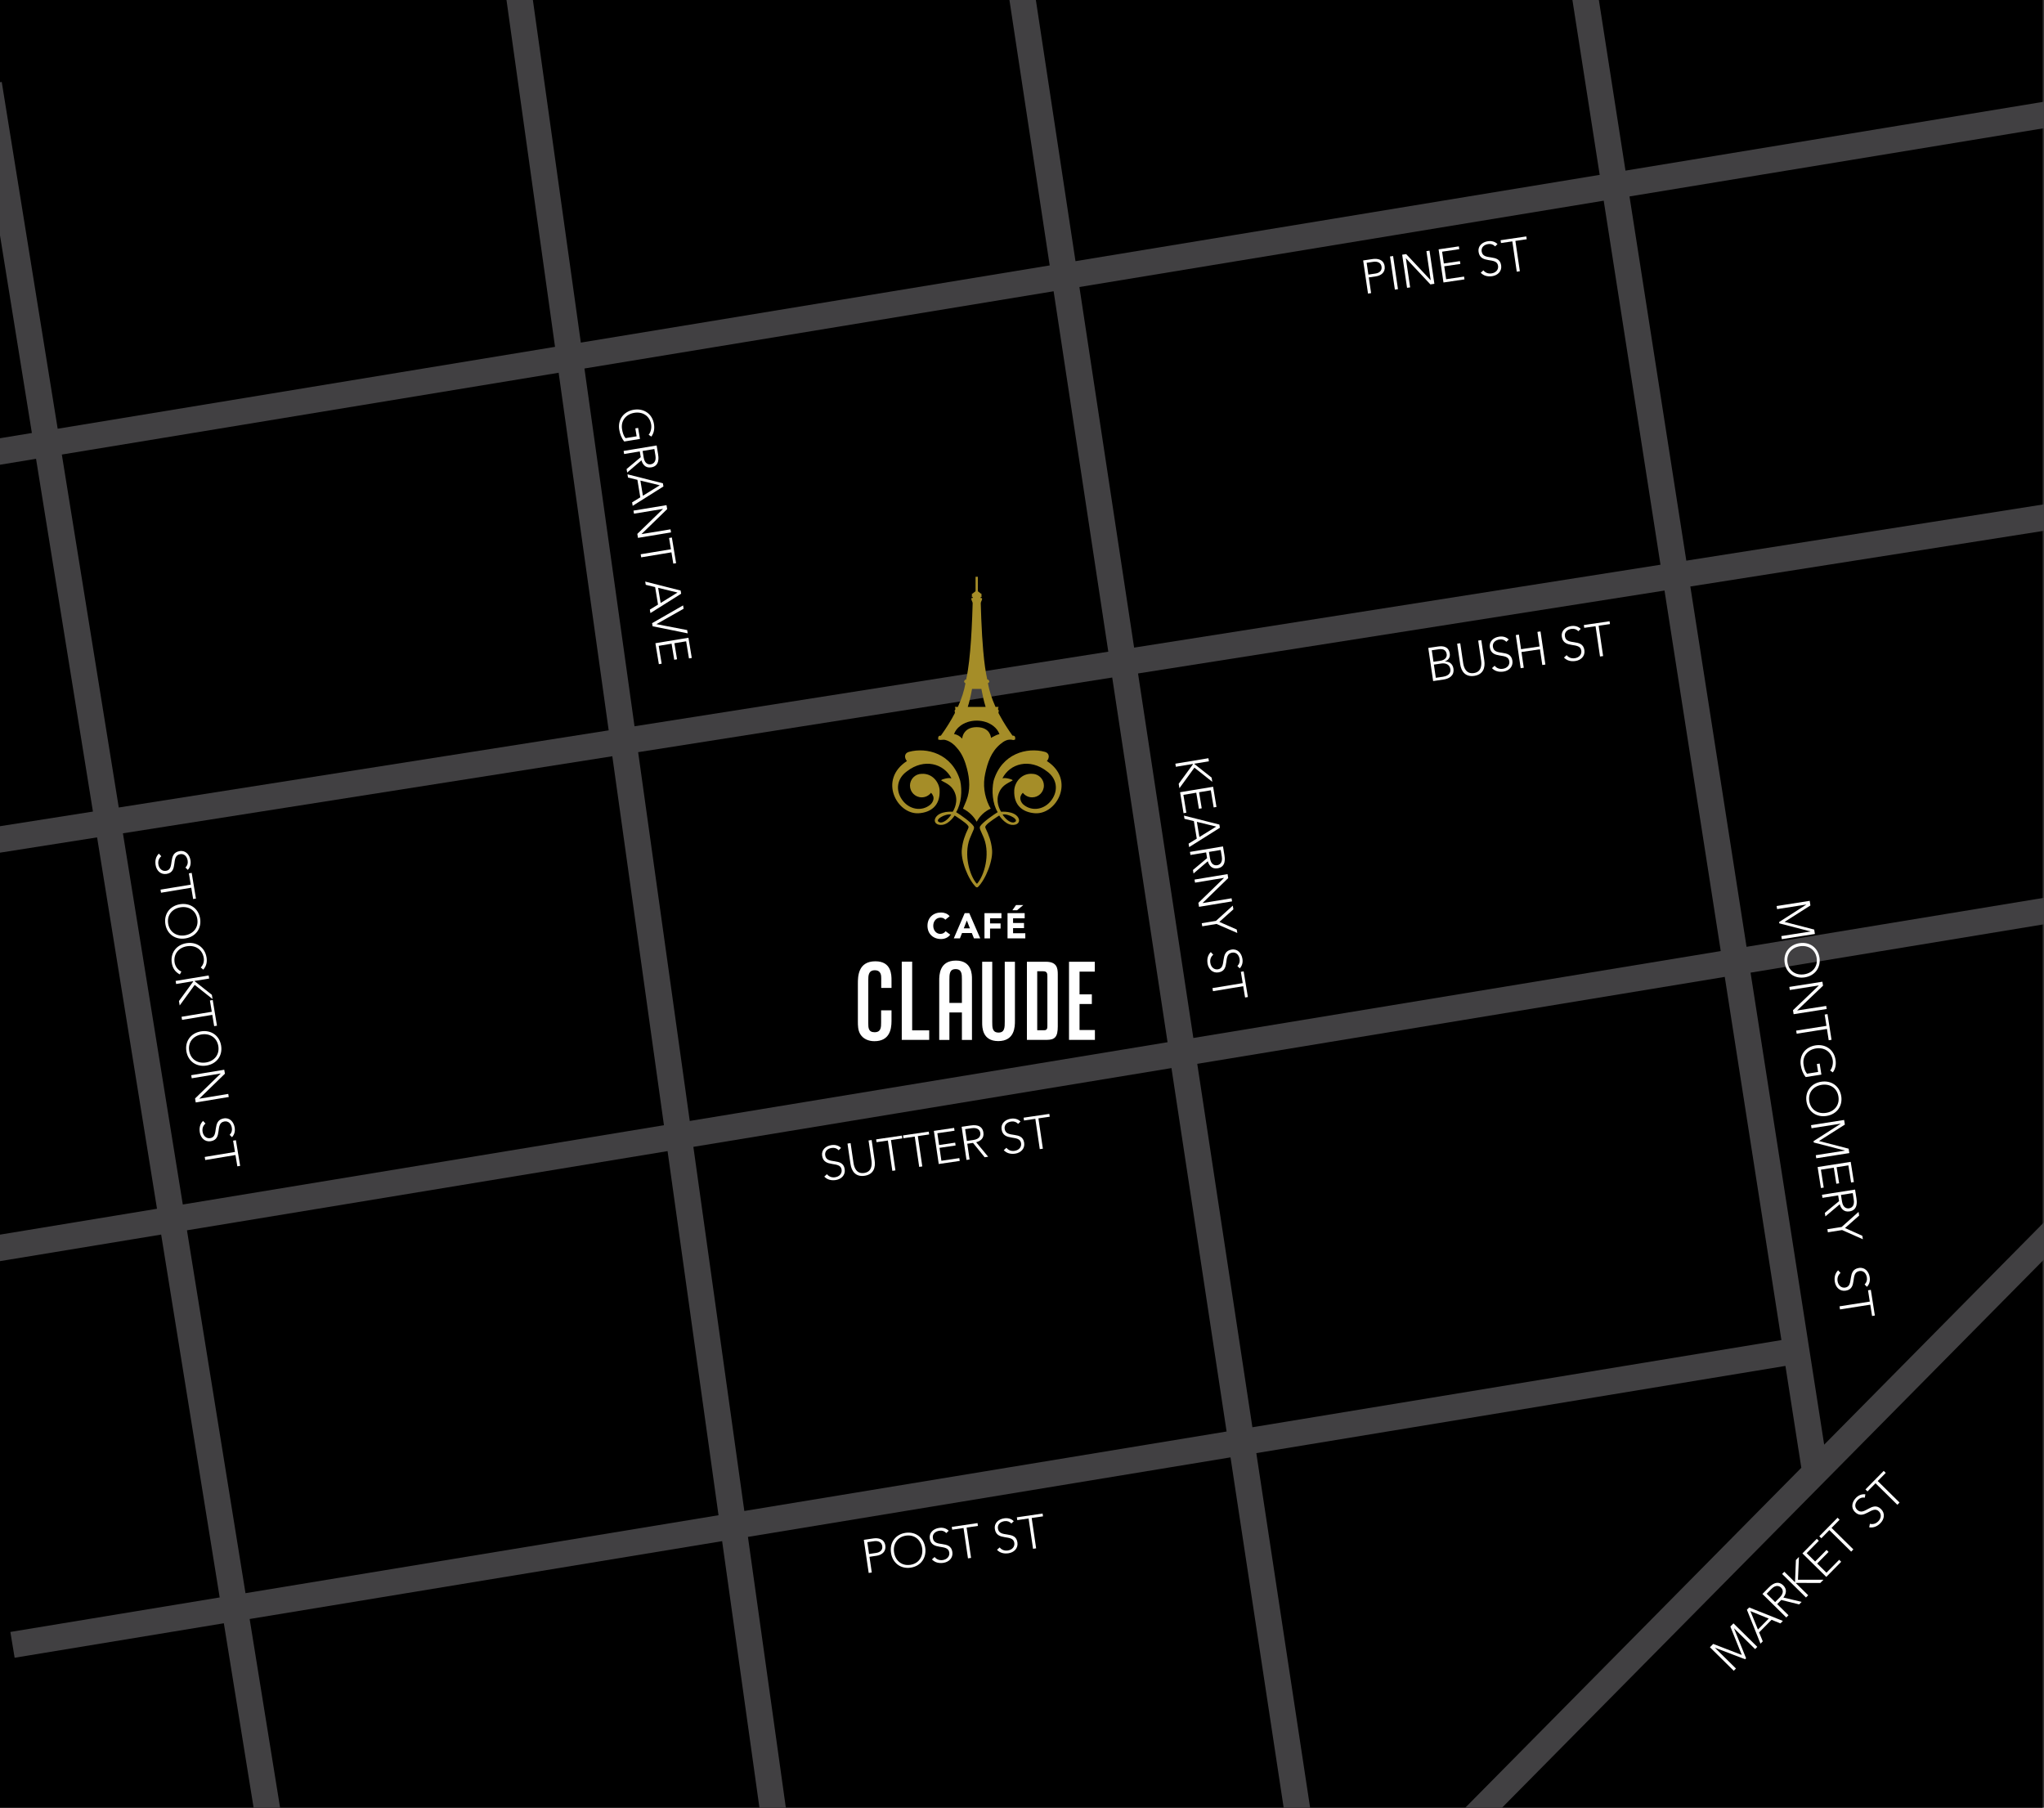 <?xml version="1.0" encoding="utf-8"?>
<!-- Generator: Adobe Illustrator 16.2.1, SVG Export Plug-In . SVG Version: 6.00 Build 0)  -->
<!DOCTYPE svg PUBLIC "-//W3C//DTD SVG 1.1//EN" "http://www.w3.org/Graphics/SVG/1.1/DTD/svg11.dtd">
<svg version="1.1" xmlns="http://www.w3.org/2000/svg" xmlns:xlink="http://www.w3.org/1999/xlink" x="0px" y="0px" width="432px"
	 height="382px" viewBox="0 0 432 382" enable-background="new 0 0 432 382" xml:space="preserve">
<rect x="0" y="0" width="432" height="382" fill="#333333" stroke="none"/>
<g id="Layer_1">
</g>
<g id="TYPE">
	<rect x="-0.282" width="432" height="382"/>
	<path fill="#414042" d="M454.766,235.265l-69.225,70.013l-15.559-99.741l75.602-12.457l-0.904-5.45l-75.549,12.448l-11.877-76.143
		l86.235-13.578l-0.865-5.456l-86.222,13.575l-12.005-76.964l91.523-15.066l-0.903-5.45l-91.472,15.058l-7.75-49.682l-5.457,0.857
		l7.756,49.722l-110.79,18.238l-8.689-57.265l-5.46,0.836l8.698,57.325l-99.096,16.312l-10.541-75.31l-5.471,0.772l10.558,75.436
		L12.189,90.599L0.367,17.316l-5.453,0.887L6.737,91.497l-22.222,3.658l0.904,5.451l22.197-3.654l12.025,74.545l-28.027,4.413
		l0.866,5.457l28.041-4.415l12.66,78.479l-38.991,6.425l0.904,5.451l38.967-6.421l12.369,76.68l-44.24,7.29l0.903,5.452
		l44.218-7.286l10.784,66.854l5.455-0.886l-10.787-66.866l99.861-16.454l9.11,65.095l5.473-0.771l-9.129-65.222l101.991-16.805
		l12.6,83.038l5.462-0.836l-12.609-83.101l111.829-18.427l3.357,21.523L279.961,412.059l3.933,3.882l174.803-176.796
		L454.766,235.265z M363.679,200.976l-111.467,18.366l-11.688-77.029l111.271-17.52L363.679,200.976z M246.761,220.239
		l-100.982,16.639l-10.907-77.931l100.196-15.775L246.761,220.239z M338.945,42.409l11.999,76.926l-111.249,17.516l-11.562-76.2
		L338.945,42.409z M222.683,61.548l11.556,76.162l-100.133,15.765l-10.582-75.604L222.683,61.548z M13.069,96.054L118.07,78.769
		l10.576,75.565L25.101,170.637L13.069,96.054z M25.98,176.092l103.432-16.285l10.912,77.969L38.635,254.531L25.98,176.092z
		 M51.885,336.666l-12.37-76.68l101.576-16.736l10.769,76.943L51.885,336.666z M157.314,319.295l-10.77-76.943l101.045-16.649
		l11.652,76.798L157.314,319.295z M264.694,301.602l-11.653-76.797l111.489-18.371l11.971,76.746L264.694,301.602z"/>
	<g>
		<g>
			<path fill="#FFFFFF" d="M301.867,136.919l2.017-0.296c1.068-0.157,2.294-0.064,2.526,1.518c0.104,0.712-0.236,1.348-1.042,1.638
				l0.003,0.02c0.93-0.066,1.671,0.511,1.815,1.49c0.236,1.612-1.106,2.163-2.056,2.303l-2.234,0.329L301.867,136.919z
				 M302.964,139.849l1.354-0.199c1.354-0.199,1.504-0.979,1.439-1.414c-0.144-0.979-0.877-1.154-1.708-1.032l-1.443,0.212
				L302.964,139.849z M303.461,143.231l1.494-0.22c1.532-0.226,1.654-1.112,1.582-1.607c-0.153-1.038-1.062-1.318-1.894-1.196
				l-1.593,0.234L303.461,143.231z"/>
			<path fill="#FFFFFF" d="M313.709,139.592c0.22,1.493-0.224,2.952-2.132,3.232s-2.751-0.989-2.971-2.482l-0.636-4.321l0.652-0.096
				l0.611,4.153c0.146,0.999,0.624,2.394,2.256,2.153c1.632-0.24,1.688-1.713,1.541-2.712l-0.611-4.153l0.653-0.096L313.709,139.592
				z"/>
			<path fill="#FFFFFF" d="M315.894,140.685c0.432,0.532,1.039,0.746,1.731,0.645c0.88-0.13,1.493-0.765,1.369-1.606
				c-0.288-1.958-3.728-0.28-4.119-2.939c-0.183-1.246,0.786-2.076,1.962-2.249c0.762-0.112,1.473,0.046,2.038,0.599l-0.503,0.489
				c-0.395-0.407-0.864-0.58-1.467-0.491c-0.841,0.124-1.509,0.666-1.378,1.556c0.31,2.105,3.733,0.309,4.12,2.939
				c0.187,1.266-0.749,2.121-1.887,2.288c-0.919,0.135-1.773-0.042-2.43-0.724L315.894,140.685z"/>
			<path fill="#FFFFFF" d="M320.367,134.198l0.652-0.096l0.453,3.085l3.916-0.576l-0.453-3.085l0.651-0.096l1.03,7.001l-0.652,0.096
				l-0.488-3.323l-3.916,0.576l0.488,3.323l-0.652,0.096L320.367,134.198z"/>
			<path fill="#FFFFFF" d="M331.108,138.447c0.432,0.532,1.04,0.746,1.731,0.644c0.88-0.129,1.493-0.765,1.37-1.605
				c-0.288-1.958-3.729-0.28-4.119-2.939c-0.184-1.246,0.785-2.076,1.962-2.249c0.761-0.112,1.472,0.046,2.038,0.599l-0.504,0.489
				c-0.394-0.407-0.863-0.58-1.466-0.491c-0.841,0.124-1.51,0.666-1.379,1.557c0.31,2.105,3.733,0.309,4.121,2.939
				c0.186,1.266-0.75,2.121-1.887,2.288c-0.919,0.135-1.774-0.042-2.43-0.723L331.108,138.447z"/>
			<path fill="#FFFFFF" d="M337.223,132.325l-2.394,0.352l-0.087-0.593l5.438-0.8l0.087,0.593l-2.393,0.352l0.942,6.408
				l-0.652,0.096L337.223,132.325z"/>
		</g>
		<g>
			<path fill="#FFFFFF" d="M174.774,248.127c0.432,0.533,1.039,0.746,1.731,0.645c0.88-0.129,1.493-0.766,1.37-1.605
				c-0.288-1.959-3.729-0.279-4.12-2.939c-0.183-1.246,0.786-2.076,1.963-2.248c0.761-0.113,1.472,0.045,2.038,0.598l-0.504,0.488
				c-0.395-0.406-0.863-0.579-1.467-0.49c-0.84,0.123-1.509,0.666-1.378,1.557c0.31,2.105,3.733,0.309,4.12,2.939
				c0.187,1.266-0.749,2.12-1.887,2.287c-0.919,0.135-1.773-0.043-2.43-0.724L174.774,248.127z"/>
			<path fill="#FFFFFF" d="M184.857,245.23c0.22,1.492-0.224,2.951-2.132,3.232s-2.751-0.989-2.971-2.482l-0.636-4.321l0.652-0.097
				l0.611,4.154c0.146,0.998,0.624,2.393,2.256,2.152s1.688-1.713,1.541-2.711l-0.611-4.153l0.653-0.097L184.857,245.23z"/>
			<path fill="#FFFFFF" d="M187.655,241.01l-2.394,0.352l-0.087-0.593l5.438-0.8l0.087,0.594l-2.393,0.352l0.942,6.408l-0.652,0.096
				L187.655,241.01z"/>
			<path fill="#FFFFFF" d="M193.334,240.175l-2.393,0.353l-0.088-0.594l5.438-0.801l0.088,0.594l-2.394,0.352l0.942,6.408
				l-0.652,0.096L193.334,240.175z"/>
			<path fill="#FFFFFF" d="M197.373,238.975l4.281-0.63l0.088,0.593l-3.629,0.534l0.366,2.491l3.401-0.5l0.088,0.594l-3.402,0.5
				l0.401,2.729l3.788-0.558l0.087,0.594l-4.439,0.653L197.373,238.975z"/>
			<path fill="#FFFFFF" d="M203.24,238.111l1.839-0.27c0.553-0.082,2.491-0.367,2.762,1.472c0.196,1.335-0.769,1.851-1.524,2.063
				l2.531,3.062l-0.741,0.109l-2.457-3.033l-1.216,0.178l0.488,3.323l-0.652,0.097L203.24,238.111z M204.346,241.101l1.385-0.204
				c1.375-0.201,1.529-1.002,1.458-1.486s-0.449-1.207-1.824-1.005l-1.385,0.204L204.346,241.101z"/>
			<path fill="#FFFFFF" d="M212.705,242.549c0.432,0.531,1.04,0.746,1.731,0.645c0.88-0.13,1.493-0.766,1.37-1.605
				c-0.288-1.959-3.728-0.281-4.119-2.939c-0.184-1.246,0.785-2.076,1.962-2.25c0.762-0.111,1.472,0.047,2.037,0.6l-0.503,0.488
				c-0.394-0.406-0.863-0.58-1.466-0.491c-0.841,0.124-1.51,0.666-1.379,1.557c0.311,2.105,3.733,0.31,4.121,2.939
				c0.186,1.266-0.75,2.12-1.887,2.288c-0.919,0.135-1.774-0.043-2.43-0.725L212.705,242.549z"/>
			<path fill="#FFFFFF" d="M218.819,236.426l-2.394,0.353l-0.087-0.593l5.438-0.801l0.087,0.594l-2.393,0.352l0.942,6.408
				l-0.652,0.096L218.819,236.426z"/>
		</g>
		<g>
			<path fill="#FFFFFF" d="M182.571,325.392l2.017-0.296c0.988-0.146,2.312,0.053,2.526,1.518c0.187,1.266-0.739,1.977-1.837,2.139
				l-1.514,0.223l0.489,3.322l-0.652,0.096L182.571,325.392z M183.677,328.381l1.483-0.219c0.741-0.109,1.438-0.534,1.302-1.453
				c-0.132-0.9-0.956-1.143-1.708-1.032l-1.443,0.212L183.677,328.381z"/>
			<path fill="#FFFFFF" d="M191.389,323.913c2.135-0.313,3.846,1.011,4.16,3.146c0.313,2.137-0.943,3.896-3.079,4.211
				s-3.846-1.01-4.159-3.146C187.996,325.988,189.252,324.228,191.389,323.913z M192.383,330.676
				c1.829-0.268,2.769-1.78,2.513-3.521s-1.591-2.917-3.42-2.649c-1.83,0.27-2.77,1.781-2.514,3.521
				S190.553,330.945,192.383,330.676z"/>
			<path fill="#FFFFFF" d="M197.528,329.021c0.431,0.531,1.039,0.746,1.73,0.644c0.881-0.13,1.494-0.765,1.37-1.605
				c-0.288-1.958-3.729-0.28-4.119-2.939c-0.184-1.246,0.785-2.075,1.963-2.249c0.761-0.111,1.471,0.047,2.037,0.6l-0.504,0.488
				c-0.394-0.406-0.863-0.58-1.466-0.492c-0.841,0.125-1.509,0.666-1.378,1.557c0.31,2.105,3.732,0.31,4.12,2.939
				c0.186,1.266-0.75,2.121-1.887,2.288c-0.919,0.136-1.774-0.042-2.43-0.724L197.528,329.021z"/>
			<path fill="#FFFFFF" d="M203.642,322.898l-2.394,0.352l-0.087-0.592l5.438-0.801l0.087,0.594l-2.393,0.352l0.942,6.408
				l-0.652,0.096L203.642,322.898z"/>
			<path fill="#FFFFFF" d="M211.279,326.998c0.432,0.533,1.04,0.746,1.731,0.645c0.88-0.129,1.493-0.766,1.37-1.605
				c-0.288-1.959-3.729-0.279-4.12-2.939c-0.183-1.246,0.786-2.076,1.963-2.248c0.761-0.113,1.472,0.045,2.038,0.598l-0.504,0.488
				c-0.394-0.406-0.863-0.579-1.467-0.49c-0.84,0.123-1.509,0.666-1.378,1.557c0.31,2.105,3.733,0.309,4.121,2.939
				c0.186,1.266-0.75,2.12-1.888,2.287c-0.918,0.135-1.773-0.043-2.429-0.724L211.279,326.998z"/>
			<path fill="#FFFFFF" d="M217.394,320.877L215,321.229l-0.088-0.594l5.439-0.8l0.087,0.593l-2.394,0.353l0.942,6.407l-0.651,0.096
				L217.394,320.877z"/>
		</g>
		<g>
			<path fill="#FFFFFF" d="M361.396,348.093l0.694-0.705l6.038,2.331l-2.418-6.004l0.659-0.67l5.039,4.968l-0.463,0.47l-4.441-4.378
				l-0.014,0.015l2.547,6.3l-0.203,0.207l-6.363-2.428l-0.015,0.014l4.441,4.378l-0.463,0.471L361.396,348.093z"/>
			<path fill="#FFFFFF" d="M369.208,340.166l0.478-0.484l7.129,2.847l-0.519,0.527l-1.878-0.771l-2.631,2.669l0.776,1.889
				l-0.484,0.491L369.208,340.166z M369.938,340.451l1.604,3.896l2.279-2.313L369.938,340.451z"/>
			<path fill="#FFFFFF" d="M372.494,336.832l1.305-1.324c0.393-0.398,1.768-1.794,3.092-0.488c0.96,0.946,0.501,1.939,0.025,2.565
				l3.865,0.919l-0.526,0.534l-3.787-0.941l-0.863,0.876l2.392,2.357l-0.463,0.47L372.494,336.832z M375.178,338.552l0.982-0.997
				c0.975-0.989,0.616-1.722,0.268-2.065c-0.35-0.344-1.087-0.692-2.062,0.297l-0.982,0.997L375.178,338.552z"/>
			<path fill="#FFFFFF" d="M376.656,332.608l0.463-0.47l2.221,2.189l0.042-0.043l0.186-4.631l0.639-0.647L380,333.828l5.386,0.004
				l-0.667,0.676l-5.123-0.013l-0.042,0.043l2.604,2.568l-0.463,0.47L376.656,332.608z"/>
			<path fill="#FFFFFF" d="M380.945,328.257l3.037-3.082l0.427,0.421l-2.574,2.612l1.794,1.769l2.413-2.449l0.427,0.421
				l-2.413,2.449l1.965,1.937l2.687-2.727l0.427,0.421l-3.149,3.196L380.945,328.257z"/>
			<path fill="#FFFFFF" d="M386.636,323.337l-1.698,1.723l-0.427-0.421l3.858-3.915l0.427,0.421l-1.697,1.723l4.612,4.547
				l-0.463,0.47L386.636,323.337z"/>
			<path fill="#FFFFFF" d="M395.201,322.007c0.666,0.165,1.279-0.031,1.771-0.529c0.624-0.634,0.731-1.51,0.126-2.106
				c-1.409-1.39-3.145,2.022-5.06,0.136c-0.896-0.884-0.622-2.13,0.213-2.978c0.54-0.548,1.201-0.85,1.987-0.749l-0.108,0.693
				c-0.56-0.088-1.039,0.057-1.467,0.491c-0.596,0.604-0.802,1.44-0.162,2.072c1.517,1.494,3.166-2.003,5.06-0.136
				c0.911,0.897,0.681,2.144-0.126,2.962c-0.653,0.662-1.442,1.035-2.376,0.886L395.201,322.007z"/>
			<path fill="#FFFFFF" d="M396.393,313.437l-1.698,1.723l-0.427-0.421l3.858-3.915l0.427,0.421l-1.697,1.723l4.612,4.547
				l-0.463,0.47L396.393,313.437z"/>
		</g>
		<g>
			<path fill="#FFFFFF" d="M288.102,55.036l2.017-0.296c0.988-0.146,2.312,0.054,2.526,1.518c0.187,1.266-0.739,1.977-1.837,2.139
				l-1.514,0.223l0.489,3.323l-0.652,0.096L288.102,55.036z M289.207,58.025l1.483-0.218c0.741-0.109,1.438-0.535,1.302-1.454
				c-0.132-0.9-0.956-1.143-1.708-1.032l-1.443,0.212L289.207,58.025z"/>
			<path fill="#FFFFFF" d="M293.78,54.2l0.652-0.096l1.029,7.001l-0.651,0.096L293.78,54.2z"/>
			<path fill="#FFFFFF" d="M296.353,53.822l0.84-0.124l5.164,5.504l0.02-0.003l-0.902-6.131l0.653-0.096l1.03,7.001l-0.841,0.124
				l-5.164-5.504l-0.02,0.003l0.901,6.131l-0.652,0.096L296.353,53.822z"/>
			<path fill="#FFFFFF" d="M304.05,52.69l4.281-0.629l0.087,0.593l-3.629,0.534l0.366,2.492l3.402-0.5l0.087,0.593l-3.401,0.5
				l0.401,2.729l3.787-0.557l0.088,0.593l-4.44,0.653L304.05,52.69z"/>
			<path fill="#FFFFFF" d="M313.515,57.127c0.432,0.532,1.04,0.746,1.731,0.645c0.881-0.13,1.493-0.765,1.37-1.606
				c-0.288-1.958-3.729-0.28-4.119-2.939c-0.184-1.246,0.785-2.076,1.963-2.249c0.761-0.112,1.471,0.046,2.037,0.599l-0.504,0.489
				c-0.394-0.407-0.863-0.58-1.466-0.491c-0.841,0.124-1.509,0.666-1.378,1.556c0.31,2.105,3.732,0.309,4.12,2.939
				c0.186,1.266-0.75,2.121-1.887,2.288c-0.919,0.135-1.774-0.042-2.43-0.724L313.515,57.127z"/>
			<path fill="#FFFFFF" d="M319.629,51.005l-2.394,0.352l-0.087-0.593l5.438-0.8l0.087,0.593l-2.393,0.352l0.942,6.407l-0.652,0.096
				L319.629,51.005z"/>
		</g>
		<g>
			<path fill="#FFFFFF" d="M255.396,160.227l0.107,0.65l-3.076,0.508l0.01,0.06l3.635,2.874l0.148,0.897l-3.779-3.002l-3.17,4.354
				l-0.154-0.937l3.023-4.137l-0.01-0.06l-3.609,0.597l-0.107-0.65L255.396,160.227z"/>
			<path fill="#FFFFFF" d="M256.393,166.255l0.707,4.27l-0.592,0.098l-0.6-3.619l-2.484,0.41l0.561,3.393l-0.592,0.098l-0.561-3.393
				l-2.721,0.45l0.623,3.777l-0.592,0.098l-0.73-4.428L256.393,166.255z"/>
			<path fill="#FFFFFF" d="M257.715,174.245l0.111,0.671l-6.496,4.091l-0.121-0.729l1.729-1.065l-0.611-3.698l-1.984-0.483
				l-0.113-0.681L257.715,174.245z M257.055,174.668l-4.096-0.996l0.531,3.205L257.055,174.668z"/>
			<path fill="#FFFFFF" d="M258.479,178.864l0.303,1.833c0.092,0.553,0.412,2.485-1.422,2.789c-1.332,0.22-1.865-0.735-2.092-1.487
				l-3.016,2.584l-0.123-0.738l2.988-2.51l-0.199-1.213l-3.314,0.547l-0.107-0.65L258.479,178.864z M255.51,180.023l0.229,1.381
				c0.227,1.37,1.029,1.512,1.514,1.432c0.482-0.08,1.197-0.472,0.971-1.842l-0.229-1.381L255.51,180.023z"/>
			<path fill="#FFFFFF" d="M259.445,184.714l0.139,0.839l-5.41,5.26l0.002,0.019l6.115-1.01l0.107,0.651l-6.982,1.154l-0.139-0.838
				l5.412-5.26l-0.004-0.021l-6.113,1.01l-0.107-0.65L259.445,184.714z"/>
			<path fill="#FFFFFF" d="M256.998,194.595l3.549-3.22l0.129,0.778l-2.965,2.658l3.672,1.612l0.121,0.729l-4.398-1.907
				l-3.008,0.497l-0.107-0.65L256.998,194.595z"/>
			<path fill="#FFFFFF" d="M256.418,201.746c-0.525,0.441-0.729,1.052-0.613,1.742c0.145,0.878,0.791,1.48,1.629,1.342
				c1.953-0.323,0.213-3.732,2.865-4.17c1.242-0.206,2.09,0.748,2.283,1.921c0.127,0.76-0.02,1.473-0.562,2.048l-0.496-0.495
				c0.398-0.401,0.564-0.874,0.465-1.474c-0.139-0.839-0.693-1.497-1.582-1.35c-2.1,0.347-0.242,3.738-2.865,4.171
				c-1.262,0.208-2.133-0.712-2.32-1.846c-0.152-0.917,0.01-1.774,0.68-2.443L256.418,201.746z"/>
			<path fill="#FFFFFF" d="M262.648,207.75l-0.395-2.386l0.592-0.098l0.896,5.423l-0.592,0.098l-0.395-2.387l-6.391,1.056
				l-0.107-0.65L262.648,207.75z"/>
		</g>
		<g>
			<path fill="#FFFFFF" d="M131.938,93.299c-0.598-0.732-0.912-1.593-1.062-2.499c-0.352-2.13,0.941-3.863,3.072-4.215
				c2.129-0.352,3.912,0.873,4.264,3.003c0.172,1.035-0.006,1.925-0.551,2.673l-0.57-0.391c0.441-0.508,0.656-1.424,0.529-2.184
				c-0.301-1.825-1.83-2.738-3.564-2.451c-1.736,0.287-2.889,1.642-2.588,3.467c0.125,0.75,0.332,1.403,0.736,1.884l2.348-0.388
				l-0.277-1.677l0.592-0.098l0.385,2.328L131.938,93.299z"/>
			<path fill="#FFFFFF" d="M138.781,94.137l0.305,1.834c0.09,0.552,0.41,2.484-1.424,2.788c-1.332,0.22-1.865-0.735-2.09-1.487
				l-3.018,2.585l-0.121-0.739l2.988-2.51l-0.201-1.213l-3.312,0.547l-0.107-0.65L138.781,94.137z M135.812,95.296l0.229,1.381
				c0.227,1.371,1.029,1.512,1.514,1.432c0.482-0.08,1.197-0.471,0.971-1.842l-0.229-1.381L135.812,95.296z"/>
			<path fill="#FFFFFF" d="M140.104,102.127l0.111,0.671l-6.496,4.091l-0.121-0.729l1.729-1.065l-0.611-3.698l-1.984-0.483
				l-0.113-0.681L140.104,102.127z M139.443,102.551l-4.096-0.996l0.531,3.205L139.443,102.551z"/>
			<path fill="#FFFFFF" d="M140.867,106.747l0.139,0.838l-5.412,5.26l0.004,0.02l6.115-1.01l0.107,0.651l-6.982,1.154l-0.139-0.839
				l5.412-5.259l-0.004-0.021l-6.115,1.01l-0.107-0.65L140.867,106.747z"/>
			<path fill="#FFFFFF" d="M141.801,116.069l-0.395-2.387l0.592-0.098l0.896,5.423l-0.592,0.098l-0.395-2.386l-6.391,1.056
				l-0.107-0.65L141.801,116.069z"/>
			<path fill="#FFFFFF" d="M143.852,124.791l0.111,0.671l-6.496,4.091l-0.121-0.729l1.729-1.066l-0.611-3.697l-1.984-0.483
				l-0.113-0.681L143.852,124.791z M143.191,125.214l-4.094-0.996l0.529,3.205L143.191,125.214z"/>
			<path fill="#FFFFFF" d="M144.371,127.931l0.115,0.7l-5.752,3.26l6.5,1.256l0.113,0.69l-7.42-1.499l-0.107-0.651L144.371,127.931z
				"/>
			<path fill="#FFFFFF" d="M145.502,134.768l0.705,4.27l-0.592,0.098l-0.598-3.619l-2.484,0.41l0.561,3.393l-0.592,0.098
				l-0.561-3.393l-2.723,0.45l0.625,3.777l-0.592,0.098l-0.732-4.428L145.502,134.768z"/>
		</g>
		<g>
			<path fill="#FFFFFF" d="M34.088,180.936c-0.524,0.442-0.727,1.053-0.613,1.743c0.146,0.878,0.792,1.479,1.63,1.341
				c1.953-0.323,0.213-3.732,2.866-4.17c1.242-0.206,2.089,0.749,2.283,1.922c0.125,0.76-0.02,1.472-0.562,2.048l-0.498-0.495
				c0.4-0.401,0.564-0.874,0.466-1.474c-0.139-0.839-0.693-1.498-1.581-1.351c-2.1,0.347-0.242,3.738-2.865,4.171
				c-1.263,0.208-2.134-0.711-2.321-1.846c-0.151-0.916,0.01-1.774,0.68-2.442L34.088,180.936z"/>
			<path fill="#FFFFFF" d="M40.318,186.941l-0.395-2.387l0.592-0.098l0.897,5.424l-0.592,0.098l-0.396-2.387l-6.39,1.056
				l-0.107-0.65L40.318,186.941z"/>
			<path fill="#FFFFFF" d="M42.29,194.084c0.353,2.129-0.941,3.864-3.071,4.216s-3.913-0.875-4.265-3.003
				c-0.353-2.13,0.941-3.863,3.071-4.215C40.154,190.729,41.938,191.954,42.29,194.084z M35.546,195.199
				c0.302,1.824,1.83,2.736,3.565,2.45c1.735-0.287,2.889-1.642,2.587-3.466c-0.302-1.825-1.83-2.738-3.565-2.451
				C36.397,192.018,35.244,193.374,35.546,195.199z"/>
			<path fill="#FFFFFF" d="M38.016,205.909c-1.017-0.51-1.531-1.358-1.701-2.383c-0.352-2.131,0.942-3.863,3.072-4.215
				c2.129-0.352,3.912,0.872,4.265,3.003c0.156,0.945-0.019,1.846-0.697,2.586l-0.532-0.459c0.58-0.541,0.753-1.33,0.638-2.029
				c-0.302-1.825-1.831-2.738-3.565-2.451c-1.736,0.287-2.89,1.642-2.588,3.467c0.116,0.699,0.595,1.512,1.426,1.881L38.016,205.909
				z"/>
			<path fill="#FFFFFF" d="M44.101,206.133l0.107,0.65l-3.076,0.508l0.01,0.06l3.636,2.874l0.148,0.896l-3.779-3.001l-3.17,4.354
				l-0.154-0.937l3.023-4.137l-0.01-0.06l-3.609,0.597l-0.107-0.65L44.101,206.133z"/>
			<path fill="#FFFFFF" d="M44.762,213.807l-0.395-2.386l0.592-0.098l0.897,5.423l-0.592,0.098l-0.396-2.387l-6.39,1.056
				l-0.107-0.65L44.762,213.807z"/>
			<path fill="#FFFFFF" d="M46.733,220.95c0.353,2.13-0.941,3.864-3.071,4.216s-3.913-0.873-4.265-3.004
				c-0.353-2.129,0.941-3.861,3.071-4.214C44.598,217.596,46.381,218.82,46.733,220.95z M39.989,222.064
				c0.302,1.824,1.83,2.736,3.565,2.45c1.735-0.287,2.889-1.642,2.587-3.466s-1.83-2.737-3.565-2.45
				C40.841,218.885,39.688,220.24,39.989,222.064z"/>
			<path fill="#FFFFFF" d="M47.396,226.054l0.139,0.838l-5.411,5.261l0.003,0.02l6.114-1.011l0.107,0.651l-6.981,1.154l-0.139-0.84
				l5.411-5.26l-0.003-0.02l-6.114,1.01l-0.107-0.65L47.396,226.054z"/>
			<path fill="#FFFFFF" d="M43.43,237.422c-0.524,0.441-0.727,1.053-0.613,1.742c0.146,0.877,0.792,1.48,1.631,1.342
				c1.952-0.322,0.213-3.732,2.865-4.171c1.242-0.206,2.089,0.748,2.283,1.922c0.126,0.759-0.02,1.472-0.562,2.048l-0.498-0.494
				c0.4-0.4,0.565-0.873,0.466-1.475c-0.139-0.838-0.693-1.498-1.581-1.351c-2.1,0.347-0.242,3.737-2.865,4.171
				c-1.263,0.209-2.134-0.711-2.321-1.846c-0.151-0.916,0.011-1.773,0.68-2.442L43.43,237.422z"/>
			<path fill="#FFFFFF" d="M49.661,243.428l-0.396-2.387l0.592-0.098l0.897,5.422l-0.592,0.098l-0.395-2.387l-6.391,1.057
				l-0.107-0.65L49.661,243.428z"/>
		</g>
		<g>
			<path fill="#FFFFFF" d="M382.478,190.362l0.153,0.978l-5.465,3.469l6.266,1.626l0.146,0.928l-6.99,1.098l-0.102-0.651l6.16-0.968
				l-0.003-0.02l-6.58-1.698l-0.045-0.286l5.735-3.673l-0.003-0.02l-6.16,0.968l-0.103-0.652L382.478,190.362z"/>
			<path fill="#FFFFFF" d="M384.543,202.345c0.335,2.132-0.973,3.856-3.104,4.191c-2.133,0.335-3.906-0.905-4.241-3.037
				c-0.335-2.133,0.972-3.855,3.104-4.19S384.208,200.212,384.543,202.345z M377.79,203.406c0.287,1.826,1.808,2.751,3.546,2.479
				c1.737-0.273,2.901-1.619,2.614-3.445c-0.287-1.828-1.809-2.752-3.546-2.479C378.666,200.232,377.502,201.579,377.79,203.406z"/>
			<path fill="#FFFFFF" d="M385.164,207.454l0.132,0.84l-5.453,5.216l0.003,0.02l6.122-0.961l0.103,0.652l-6.99,1.098l-0.132-0.84
				l5.452-5.217l-0.003-0.02l-6.121,0.961l-0.103-0.651L385.164,207.454z"/>
			<path fill="#FFFFFF" d="M386.023,216.783l-0.376-2.39l0.593-0.093l0.854,5.43l-0.593,0.094l-0.375-2.391l-6.398,1.006
				l-0.103-0.652L386.023,216.783z"/>
			<path fill="#FFFFFF" d="M381.634,227.604c-0.592-0.738-0.899-1.6-1.042-2.508c-0.335-2.133,0.972-3.855,3.104-4.191
				c2.133-0.334,3.906,0.904,4.241,3.037c0.163,1.037-0.021,1.926-0.572,2.67l-0.567-0.396c0.446-0.506,0.667-1.42,0.548-2.18
				c-0.288-1.826-1.81-2.752-3.547-2.479c-1.738,0.271-2.901,1.619-2.614,3.445c0.117,0.75,0.321,1.406,0.722,1.891l2.35-0.369
				l-0.264-1.68l0.593-0.092l0.366,2.33L381.634,227.604z"/>
			<path fill="#FFFFFF" d="M389.146,231.627c0.335,2.133-0.973,3.855-3.104,4.191c-2.133,0.334-3.906-0.904-4.241-3.037
				s0.973-3.855,3.105-4.191C387.037,228.256,388.811,229.494,389.146,231.627z M382.393,232.688
				c0.287,1.826,1.808,2.752,3.546,2.479c1.737-0.271,2.902-1.619,2.615-3.445s-1.81-2.752-3.547-2.479
				C383.269,229.514,382.105,230.861,382.393,232.688z"/>
			<path fill="#FFFFFF" d="M389.756,236.666l0.153,0.979l-5.465,3.469l6.266,1.625l0.146,0.928l-6.99,1.098l-0.103-0.65l6.16-0.969
				l-0.003-0.02l-6.58-1.697l-0.045-0.287l5.735-3.674l-0.003-0.018l-6.16,0.967l-0.103-0.652L389.756,236.666z"/>
			<path fill="#FFFFFF" d="M391.147,245.52l0.672,4.273l-0.593,0.094l-0.569-3.625l-2.488,0.391l0.534,3.398l-0.593,0.094
				l-0.534-3.398l-2.725,0.428l0.595,3.783l-0.593,0.092l-0.696-4.432L391.147,245.52z"/>
			<path fill="#FFFFFF" d="M392.067,251.377l0.289,1.836c0.087,0.553,0.391,2.488-1.445,2.775c-1.333,0.211-1.858-0.75-2.078-1.504
				l-3.037,2.561l-0.116-0.74l3.009-2.486l-0.191-1.213l-3.317,0.52l-0.103-0.65L392.067,251.377z M389.09,252.512l0.217,1.381
				c0.216,1.373,1.019,1.521,1.502,1.445c0.484-0.076,1.202-0.463,0.986-1.836l-0.217-1.381L389.09,252.512z"/>
			<path fill="#FFFFFF" d="M389.233,259.281l3.575-3.191l0.122,0.779l-2.985,2.633l3.658,1.643l0.114,0.73l-4.383-1.943
				l-3.011,0.473l-0.103-0.65L389.233,259.281z"/>
			<path fill="#FFFFFF" d="M388.999,268.994c-0.527,0.438-0.735,1.047-0.627,1.738c0.139,0.879,0.78,1.486,1.619,1.354
				c1.955-0.307,0.243-3.73,2.899-4.148c1.244-0.195,2.083,0.766,2.268,1.941c0.12,0.76-0.032,1.473-0.579,2.043l-0.493-0.498
				c0.403-0.398,0.571-0.869,0.478-1.471c-0.133-0.84-0.682-1.504-1.57-1.363c-2.103,0.33-0.272,3.736-2.899,4.148
				c-1.264,0.199-2.128-0.729-2.306-1.863c-0.145-0.918,0.024-1.775,0.699-2.438L388.999,268.994z"/>
			<path fill="#FFFFFF" d="M395.182,275.049l-0.375-2.389l0.592-0.094l0.854,5.43l-0.592,0.094l-0.376-2.391l-6.397,1.006
				l-0.103-0.652L395.182,275.049z"/>
		</g>
	</g>
	<g>
		<g>
			<g>
				<path fill="#FFFFFF" d="M181.314,207.861c0-1.448,0-4.724,3.694-4.724c3.414,0,3.414,2.877,3.414,4.046v1.58h-2.174v-2.026
					c0-0.536,0-1.705-1.357-1.705c-1.379,0-1.379,1.216-1.379,2.059v9.117c0,0.938,0,1.92,1.332,1.92c1.38,0,1.38-1.077,1.38-2.085
					v-2.537h2.198v2.26c0,1.87-0.491,4.256-3.623,4.256c-1.217,0-2.364-0.47-2.972-1.474c-0.514-0.842-0.514-1.848-0.514-2.714
					V207.861z"/>
				<path fill="#FFFFFF" d="M192.786,203.212v14.521h3.601v2.011h-5.799v-16.531H192.786z"/>
				<path fill="#FFFFFF" d="M207.583,203.234h2.128v12.769c0,1.099,0,2.197,1.333,2.197c1.31,0,1.31-1.099,1.31-2.339v-12.627h2.152
					v12.511c0,1.146,0,4.256-3.529,4.256c-3.394,0-3.394-2.972-3.394-3.858V203.234z"/>
				<path fill="#FFFFFF" d="M217.04,203.234h3.999c2.337,0,2.523,1.332,2.523,2.665v10.991c0,2.174-0.562,2.853-2.338,2.853h-4.185
					V203.234z M219.218,205.245v12.462h1.444c0.636,0,0.702-0.372,0.702-0.91v-10.405c0-0.632-0.021-1.146-0.887-1.146H219.218z"/>
				<path fill="#FFFFFF" d="M225.937,203.234h5.448v2.082h-3.225v4.815h2.602v2.035h-2.602v5.494h3.251v2.082h-5.475V203.234z"/>
				<path fill="#FFFFFF" d="M202.036,202.986c-3.531,0-3.531,3.112-3.531,4.256v12.512h2.15v-5.807h2.643v5.807h2.127v-12.908
					C205.425,205.956,205.425,202.986,202.036,202.986z M200.655,211.935v-4.81c0-1.239,0-2.336,1.309-2.336
					c1.334,0,1.334,1.097,1.334,2.197v4.948H200.655z"/>
			</g>
			<g>
				<path fill="#FFFFFF" d="M199.798,194.351c-0.232-0.279-0.572-0.438-1.01-0.438c-0.889,0-1.543,0.723-1.543,1.719
					c0,0.995,0.654,1.717,1.505,1.717c0.476,0,0.858-0.21,1.099-0.571l0.982,0.729c-0.446,0.634-1.199,0.929-1.929,0.929
					c-1.665,0-2.878-1.094-2.878-2.804c0-1.711,1.213-2.804,2.878-2.804c0.595,0,1.347,0.204,1.801,0.785L199.798,194.351z"/>
				<path fill="#FFFFFF" d="M203.888,192.964h0.97l2.322,5.334h-1.329l-0.458-1.13h-2.071l-0.444,1.13h-1.296L203.888,192.964z
					 M204.339,194.517l-0.648,1.658h1.304L204.339,194.517z"/>
				<path fill="#FFFFFF" d="M208.071,192.964h3.581v1.087h-2.404v1.083h2.224v1.085h-2.224v2.079h-1.177V192.964z"/>
				<path fill="#FFFFFF" d="M212.942,192.964h3.623v1.087h-2.452v0.991h2.312v1.086h-2.312v1.084h2.586v1.085h-3.757V192.964z
					 M214.732,191.258h1.539l-1.306,1.086h-0.991L214.732,191.258z"/>
			</g>
		</g>
		<g>
			<path fill="#A58D28" d="M214.444,155.582c-0.011-0.008-0.021-0.014-0.031-0.024c-0.077-0.067-0.186-0.11-0.3-0.11h-0.123
				c-1.012-1.414-1.879-2.782-2.601-4.11v-0.005l-0.006-0.003v-0.002c-0.123-0.213-0.232-0.427-0.346-0.64v-0.393h0.083h0.005
				v-0.008v-0.129v-0.01h-0.005h-0.083v-0.126v-0.004h-0.005h-0.083v-0.494h0.083h0.005v-0.002v-0.137v-0.004h-0.005h-0.631
				c-0.019-0.048-0.041-0.091-0.059-0.141c-0.761-1.693-1.274-3.313-1.542-4.864l0.251-0.21h0.02h0.01v-0.005v-0.021v-0.313v-0.006
				h-0.01h-0.161v-0.209v-0.005h-0.008h-0.24c-0.344-1.484-0.631-3.513-0.857-6.081c-0.172-1.949-0.312-4.204-0.414-6.779v-0.002
				c-0.041-1.028-0.077-2.108-0.108-3.237l0.033-0.233l0.224-0.545h0.009v-0.002v-0.339v-0.004h-0.012h-0.112h-0.008h-0.129
				l-0.011-0.011v-0.22l0.025-0.024h0.148v-0.063h0.01v-0.007v-0.235v-0.005h-0.01h-0.074v-0.091h0.074h0.01v-0.003v-0.233v-0.008
				h-0.01h-0.082l-0.684-0.534h-0.012l-0.005-3.075l-0.485,0.006v3.068h-0.017l-0.685,0.534h-0.075h-0.01v0.008v0.233v0.003h0.01
				h0.075v0.091h-0.075h-0.01v0.005v0.235v0.007h0.01v0.071l0.153-0.004l0.027,0.023v0.217l-0.012,0.007l-0.186-0.003v0.003h-0.072
				h-0.01v0.004v0.335v0.008h0.004l0.233,0.567l0.03,0.191c-0.111,3.959-0.285,7.306-0.528,10.04
				c-0.138,1.581-0.297,2.955-0.484,4.124h-0.002l0.002,0.002c-0.115,0.733-0.235,1.383-0.369,1.955h-0.238h-0.004v0.005v0.209
				h-0.166h-0.006v0.006v0.313v0.021v0.005h0.006h0.016l0.246,0.244c-0.136,0.783-0.337,1.579-0.596,2.395h-0.002
				c-0.254,0.796-0.565,1.605-0.936,2.436c-0.021,0.05-0.041,0.093-0.062,0.141h-0.627h-0.008v0.004v0.137v0.002h0.008h0.083v0.494
				h-0.083h-0.008v0.004v0.126h-0.077h-0.01v0.01v0.129v0.008h0.01h0.077v0.391c-0.791,1.532-1.781,3.124-2.959,4.772h-0.121
				c-0.127,0-0.237,0.048-0.316,0.124c-0.076,0.073-0.126,0.169-0.126,0.282v0.333v0.067h0.045c-0.004,0.015-0.008,0.028-0.01,0.04
				c0.147,0.022,0.298,0.057,0.446,0.061c0.316,0,0.654-0.09,0.954-0.017c1.216,0.298,2.081,1.113,2.833,2.068
				c0.926,1.187,1.436,2.566,1.808,3.996c0.59,2.274,0.751,4.555-0.142,6.804c-0.224,0.56-0.468,1.112-0.699,1.667
				c1.252,0.636,2.214,1.56,2.901,2.759c0.678-1.252,1.66-2.162,2.958-2.77c-0.112-0.196-0.232-0.387-0.332-0.588
				c-1.033-2.174-1.34-4.433-0.833-6.798c0.508-2.336,1.234-4.572,3.14-6.188c0.784-0.666,1.635-1.223,2.76-0.919
				c0.108,0.03,0.258-0.061,0.382-0.094c-0.005-0.006-0.005-0.014-0.005-0.02h0.062v-0.067v-0.333
				C214.563,155.751,214.512,155.655,214.444,155.582z M204.93,147.993c0.178-0.72,0.345-1.516,0.514-2.42h1.969
				c0.274,1.468,0.538,2.636,0.86,3.667l-0.005,0.006l0.007,0.002c0.011,0.043,0.026,0.091,0.04,0.133h-3.778
				C204.679,148.946,204.81,148.488,204.93,147.993z M211.167,155.154c-0.046,0.004-0.098,0.018-0.149,0.034
				c-0.201,0.048-0.394,0.125-0.584,0.222c-0.505,0.227-0.989,0.521-0.989,0.521s-0.085-2.274-3.027-2.274
				c-2.939,0-3.063,2.433-3.063,2.433c-0.51-0.576-1.097-0.867-1.719-0.978c0.235-0.645,0.675-1.222,1.266-1.683
				c0.901-0.71,2.147-1.148,3.528-1.148s2.627,0.438,3.53,1.148c0.601,0.468,1.043,1.057,1.275,1.713
				C211.213,155.146,211.188,155.149,211.167,155.154z"/>
			<path fill="#A58D28" d="M221.262,160.823c0.613-0.718,0.541-1.677-0.414-1.938c-3.767-1.039-9.133,0.334-10.848,6.115
				c-0.452,2.076-0.242,4.83,0.862,6.626c-0.8,0.479-3.16,2.099-3.721,3c-0.107,0.2-0.058,0.472,0.021,0.676
				c0.26,0.669,0.601,1.309,0.849,1.984c1.225,3.325,0.054,7.655-1.481,9.434c-0.021-0.024-0.098-0.024-0.117,0
				c-1.536-1.779-2.708-6.109-1.482-9.434c0.249-0.675,0.588-1.314,0.849-1.984c0.079-0.204,0.128-0.477,0.019-0.676
				c-0.558-0.902-2.918-2.522-3.72-3c1.104-1.796,1.317-4.55,0.862-6.626c-1.712-5.781-7.079-7.154-10.851-6.115
				c-0.953,0.261-1.025,1.22-0.41,1.938c-6.104,3.95-2.087,11.348,2.515,11.03c2.375-0.164,4.549-1.475,4.392-4.856
				c-0.085-1.706-1.551-3.623-3.801-3.472c-1.362,0.013-2.464,1.119-2.464,2.486c0,1.371,1.113,2.481,2.487,2.481
				c0.796,0,1.507-0.376,1.961-0.965c0.177,0.158,0.334,0.385,0.459,0.706c0.234,0.59-0.085,1.374-0.628,1.824
				c-1.81,1.487-4.473,1.039-5.948-1.058c-1.443-2.049-1.064-4.504,1.01-5.995c3.67-2.859,7.846-1.643,9.423,1.474
				c-0.277-0.054-0.434-0.081-0.769-0.045c-0.455,0.05-1.652,0.345-1.336,0.522c1.212,0.684,2.479,1.109,3.029,3.179
				c0.424,1.855-0.655,3.403-0.655,3.403s-2.687-0.252-3.6,1.218c-0.55,0.887,0.111,1.708,1.409,1.548
				c1.51-0.199,2.596-1.975,2.596-1.975s2.422,1.52,2.795,2.109c0.144,0.195,0.231,0.312,0.057,0.656
				c-0.658,1.349-1.152,2.737-1.309,4.248c-0.357,2.295,1.309,6.553,3.013,8.157h0.002h0.306h0.006
				c1.699-1.604,3.368-5.862,3.014-8.157c-0.158-1.511-0.652-2.899-1.314-4.248c-0.172-0.344-0.085-0.461,0.06-0.656
				c0.373-0.589,2.796-2.109,2.796-2.109s1.089,1.775,2.596,1.975c1.295,0.16,1.956-0.661,1.408-1.548
				c-0.912-1.47-3.602-1.218-3.602-1.218s-1.077-1.548-0.655-3.403c0.552-2.069,1.822-2.495,3.03-3.179
				c0.318-0.178-0.878-0.472-1.338-0.522c-0.335-0.036-0.489-0.009-0.764,0.045c1.574-3.117,5.749-4.333,9.418-1.474
				c2.074,1.491,2.456,3.946,1.011,5.995c-1.475,2.096-4.139,2.545-5.948,1.058c-0.543-0.451-0.857-1.234-0.625-1.824
				c0.123-0.32,0.283-0.544,0.458-0.703c0.455,0.585,1.162,0.962,1.962,0.962c1.372,0,2.487-1.11,2.487-2.481
				c0-1.124-0.743-2.068-1.76-2.38v-0.003c-0.021-0.005-0.042-0.005-0.062-0.013c-0.171-0.047-0.347-0.074-0.526-0.085
				c-2.312-0.228-3.829,1.731-3.917,3.466c-0.16,3.381,2.018,4.692,4.392,4.856C223.346,172.17,227.365,164.773,221.262,160.823z
				 M198.594,173.766c-1.323-0.41,1.122-1.885,2.448-1.647C200.487,173.053,199.349,174.025,198.594,173.766z M214.346,173.766
				c-0.754,0.259-1.893-0.713-2.45-1.647C213.222,171.881,215.672,173.356,214.346,173.766z"/>
		</g>
	</g>
</g>
</svg>
